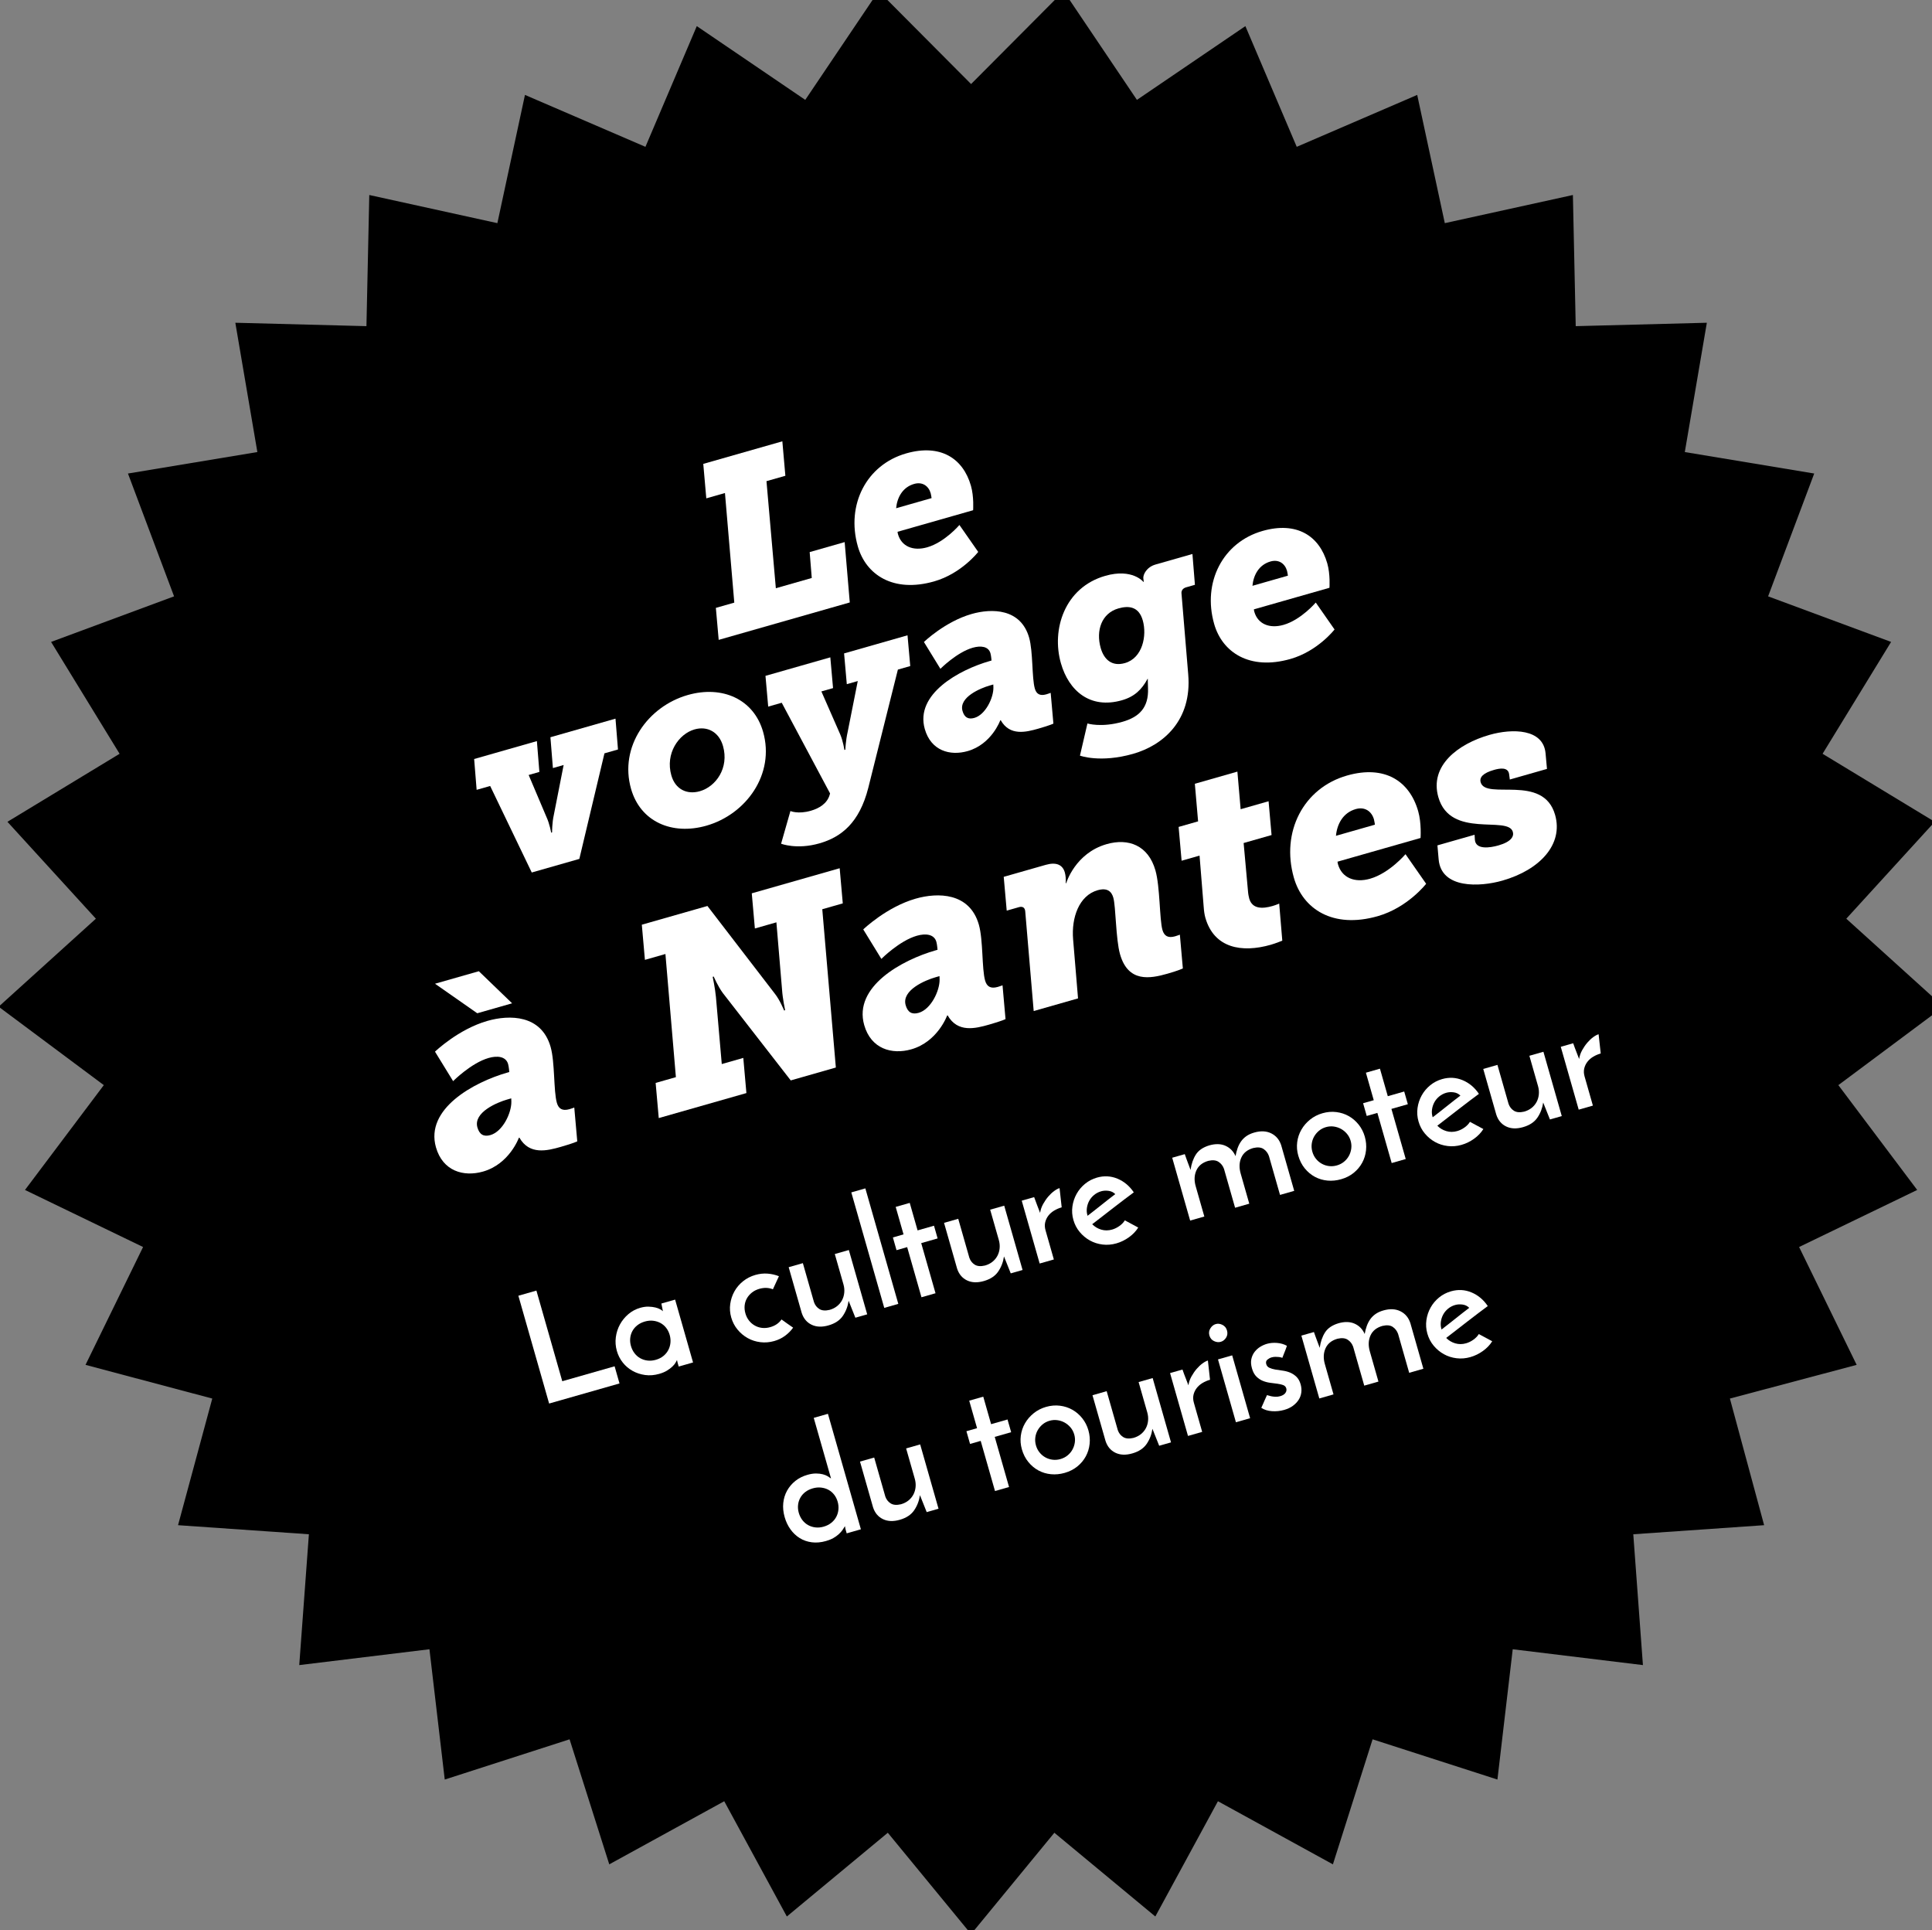 <?xml version="1.0" encoding="utf-8"?>
<!-- Generator: Adobe Illustrator 17.0.0, SVG Export Plug-In . SVG Version: 6.00 Build 0)  -->
<!DOCTYPE svg PUBLIC "-//W3C//DTD SVG 1.1//EN" "http://www.w3.org/Graphics/SVG/1.1/DTD/svg11.dtd">
<svg version="1.1" id="Calque_1" xmlns="http://www.w3.org/2000/svg" xmlns:xlink="http://www.w3.org/1999/xlink" x="0px" y="0px"
	 width="565.471px" height="564.829px" viewBox="0 0 565.471 564.829" enable-background="new 0 0 565.471 564.829"
	 xml:space="preserve">
<rect x="0" y="0" width="565.471" height="564.829" fill="#808080" stroke="none"/>
<polygon points="284.225,24.596 311.311,-2.609 332.762,29.228 364.506,7.644 379.538,42.967 414.797,27.775 422.876,65.303 
	460.365,57.066 461.193,95.445 499.571,94.449 493.121,132.289 530.996,138.57 517.501,174.514 553.497,187.85 533.445,220.586 
	566.271,240.492 540.386,268.846 568.85,294.6 538.062,317.548 561.138,348.227 526.572,364.923 543.42,399.412 506.319,409.271 
	516.336,446.328 478.041,448.984 480.862,487.27 442.755,482.635 438.277,520.764 401.74,508.99 390.125,545.58 356.474,527.109 
	338.148,560.839 308.599,536.336 284.225,565.996 259.85,536.336 230.299,560.839 211.975,527.109 178.324,545.58 166.708,508.99 
	130.172,520.764 125.693,482.635 87.587,487.27 90.408,448.984 52.11,446.328 62.129,409.271 25.029,399.412 41.876,364.923 
	7.312,348.227 30.384,317.548 -0.4,294.6 28.063,268.846 2.177,240.492 35.004,220.586 14.952,187.85 50.947,174.514 37.452,138.57 
	75.326,132.289 68.876,94.449 107.253,95.445 108.083,57.066 145.573,65.303 153.651,27.775 188.91,42.967 203.942,7.644 
	235.688,29.228 257.143,-2.609 "/>
<g>
	<path fill="#FFFFFF" d="M160.722,410.729l-9.002-31.546l5.279-1.507l7.57,26.526l15.318-4.372l1.433,5.02L160.722,410.729z"/>
	<path fill="#FFFFFF" d="M180.546,395.338c-0.378-1.327-0.479-2.663-0.301-4.009c0.178-1.345,0.578-2.591,1.203-3.736
		c0.625-1.145,1.445-2.151,2.461-3.019c1.016-0.867,2.173-1.486,3.472-1.856c0.865-0.247,1.675-0.361,2.429-0.343
		c0.754,0.02,1.424,0.102,2.012,0.245c0.587,0.145,1.068,0.327,1.443,0.548c0.375,0.221,0.63,0.404,0.766,0.553l-0.457-2.256
		l4.024-1.148l5.248,18.391l-4.197,1.198l-0.346-1.212c-0.041-0.145-0.074-0.283-0.096-0.417c-0.023-0.135-0.042-0.229-0.059-0.288
		c-0.074,0.178-0.217,0.444-0.427,0.801c-0.21,0.356-0.524,0.734-0.94,1.134c-0.417,0.399-0.938,0.789-1.561,1.171
		c-0.625,0.381-1.384,0.699-2.278,0.954c-1.414,0.403-2.786,0.515-4.117,0.333c-1.332-0.182-2.553-0.582-3.665-1.2
		c-1.112-0.619-2.069-1.43-2.871-2.434C181.49,397.744,180.908,396.608,180.546,395.338z M184.669,393.88
		c0.23,0.809,0.581,1.519,1.053,2.133c0.471,0.614,1.032,1.103,1.681,1.463s1.361,0.587,2.136,0.677
		c0.774,0.092,1.58,0.018,2.417-0.222c0.836-0.238,1.56-0.601,2.17-1.087c0.61-0.485,1.093-1.061,1.45-1.724
		c0.356-0.664,0.573-1.381,0.65-2.151c0.076-0.771,0.003-1.545-0.219-2.324s-0.567-1.468-1.035-2.068
		c-0.468-0.599-1.024-1.071-1.668-1.419c-0.645-0.346-1.354-0.564-2.129-0.655c-0.774-0.091-1.581-0.018-2.417,0.222
		c-0.837,0.238-1.562,0.594-2.176,1.065c-0.614,0.472-1.102,1.032-1.462,1.681c-0.361,0.649-0.582,1.353-0.662,2.107
		C184.376,392.334,184.447,393.102,184.669,393.88z"/>
	<path fill="#FFFFFF" d="M228.737,386.123c0.589,0.425,1.157,0.832,1.706,1.222c0.548,0.39,1.112,0.782,1.693,1.178
		c-0.647,0.903-1.435,1.696-2.362,2.382c-0.928,0.687-1.983,1.198-3.166,1.535c-1.356,0.388-2.705,0.499-4.045,0.336
		c-1.342-0.163-2.578-0.559-3.708-1.188c-1.131-0.628-2.125-1.46-2.982-2.494c-0.856-1.035-1.474-2.216-1.853-3.543
		c-0.378-1.326-0.475-2.648-0.29-3.965c0.186-1.317,0.593-2.54,1.222-3.672c0.628-1.131,1.47-2.119,2.523-2.966
		c1.053-0.846,2.257-1.463,3.613-1.851c1.211-0.346,2.399-0.474,3.563-0.385c1.164,0.089,2.274,0.342,3.329,0.758l-1.763,3.826
		c-1.232-0.491-2.555-0.534-3.969-0.132c-0.837,0.239-1.56,0.603-2.17,1.088c-0.61,0.486-1.098,1.047-1.462,1.681
		c-0.365,0.635-0.587,1.33-0.668,2.086c-0.081,0.757-0.005,1.538,0.225,2.346c0.222,0.779,0.567,1.469,1.035,2.068
		c0.467,0.6,1.027,1.087,1.681,1.462c0.653,0.376,1.367,0.608,2.142,0.699c0.775,0.091,1.58,0.018,2.417-0.222
		C226.89,387.961,227.986,387.211,228.737,386.123z"/>
	<path fill="#FFFFFF" d="M253.819,384.628l-3.462,0.988l-1.977-4.958c-0.244,1.66-0.812,3.141-1.704,4.44
		c-0.893,1.301-2.291,2.222-4.195,2.765c-1.904,0.544-3.554,0.477-4.948-0.202c-1.395-0.678-2.355-1.831-2.882-3.459l-3.816-13.371
		l4.154-1.186l3.26,11.424c0.312,0.878,0.839,1.547,1.579,2.006c0.74,0.46,1.737,0.542,2.995,0.245
		c0.836-0.238,1.56-0.601,2.17-1.087c0.61-0.485,1.093-1.061,1.45-1.725c0.356-0.663,0.576-1.396,0.659-2.2
		c0.083-0.803,0.005-1.623-0.234-2.46l-2.532-8.871l4.111-1.173L253.819,384.628z"/>
	<path fill="#FFFFFF" d="M262.922,381.563l-4.111,1.173l-9.645-33.796l4.111-1.173L262.922,381.563z"/>
	<path fill="#FFFFFF" d="M262.157,353.188l4.111-1.174l2.297,8.049l4.803-1.37l1.062,3.721l-4.803,1.371l4.187,14.669l-4.111,1.174
		l-4.187-14.67l-3.116,0.89l-1.062-3.722l3.116-0.889L262.157,353.188z"/>
	<path fill="#FFFFFF" d="M299.294,371.65l-3.462,0.988l-1.977-4.958c-0.244,1.661-0.812,3.141-1.704,4.44
		c-0.893,1.301-2.291,2.222-4.195,2.765c-1.903,0.544-3.553,0.477-4.948-0.202c-1.395-0.678-2.355-1.831-2.882-3.459l-3.816-13.371
		l4.154-1.186l3.26,11.424c0.312,0.878,0.839,1.547,1.579,2.006c0.739,0.46,1.736,0.542,2.994,0.245
		c0.836-0.238,1.561-0.601,2.17-1.087c0.61-0.485,1.094-1.061,1.45-1.725c0.356-0.663,0.576-1.396,0.659-2.2
		c0.082-0.803,0.004-1.623-0.234-2.46l-2.531-8.871l4.11-1.173L299.294,371.65z"/>
	<path fill="#FFFFFF" d="M310.742,353.315c-0.808,0.23-1.551,0.553-2.229,0.964c-0.679,0.412-1.239,0.907-1.683,1.486
		c-0.442,0.579-0.748,1.228-0.918,1.946c-0.169,0.72-0.135,1.497,0.104,2.334l2.433,8.524l-4.154,1.186l-5.248-18.391l3.635-1.037
		c0.354,1.021,0.66,1.847,0.917,2.476s0.53,1.339,0.818,2.13c0.145-0.915,0.444-1.78,0.897-2.597
		c0.453-0.814,0.955-1.543,1.506-2.185c0.55-0.64,1.121-1.178,1.716-1.612c0.593-0.434,1.12-0.718,1.583-0.85L310.742,353.315z"/>
	<path fill="#FFFFFF" d="M333.148,359.228c-0.664,1.063-1.564,2.007-2.702,2.83s-2.37,1.426-3.697,1.804
		c-1.356,0.388-2.705,0.499-4.046,0.336c-1.342-0.163-2.577-0.559-3.708-1.188c-1.132-0.628-2.123-1.453-2.976-2.473
		c-0.853-1.021-1.469-2.193-1.848-3.521c-0.378-1.326-0.475-2.648-0.289-3.965s0.594-2.54,1.223-3.671s1.455-2.116,2.479-2.954
		c1.025-0.838,2.186-1.442,3.484-1.813c2.077-0.593,4.08-0.485,6.012,0.32c1.93,0.807,3.519,2.139,4.768,3.998
		c-0.775,0.564-1.669,1.232-2.681,2.005c-1.013,0.772-2.068,1.581-3.169,2.425c-1.101,0.845-2.199,1.696-3.295,2.555
		c-1.097,0.859-2.106,1.639-3.029,2.339c0.745,0.755,1.629,1.282,2.65,1.583c1.022,0.302,2.081,0.296,3.178-0.018
		c0.75-0.214,1.468-0.566,2.154-1.06c0.686-0.491,1.209-1.038,1.567-1.641L333.148,359.228z M326.425,349.448
		c-0.527-0.536-1.18-0.856-1.959-0.962s-1.5-0.063-2.164,0.126c-0.778,0.222-1.471,0.583-2.076,1.084
		c-0.606,0.5-1.082,1.073-1.429,1.718c-0.347,0.646-0.571,1.333-0.675,2.064s-0.056,1.443,0.142,2.136l0.05,0.173
		c0.639-0.493,1.322-1.024,2.049-1.591c0.729-0.566,1.453-1.14,2.177-1.721s1.417-1.13,2.081-1.646
		C325.283,350.311,325.886,349.851,326.425,349.448z"/>
	<path fill="#FFFFFF" d="M343.088,338.796l3.679-1.05c0.176,0.511,0.337,0.965,0.48,1.36c0.145,0.396,0.283,0.77,0.414,1.122
		c0.132,0.353,0.262,0.697,0.39,1.035c0.127,0.338,0.263,0.705,0.407,1.101c0.248-1.756,0.764-3.252,1.55-4.49
		s2.097-2.135,3.936-2.691c1.817-0.519,3.396-0.478,4.737,0.122c1.342,0.601,2.322,1.607,2.945,3.021
		c0.141-0.819,0.34-1.595,0.6-2.324c0.26-0.729,0.595-1.386,1.006-1.971c0.409-0.585,0.926-1.099,1.549-1.542
		c0.622-0.442,1.395-0.796,2.318-1.06c1.903-0.543,3.564-0.463,4.981,0.239c1.417,0.703,2.39,1.869,2.917,3.497l3.803,13.327
		l-4.154,1.186l-3.248-11.38c-0.312-0.878-0.836-1.563-1.568-2.056c-0.734-0.493-1.744-0.587-3.029-0.282
		c-1.703,0.485-2.863,1.418-3.484,2.796c-0.62,1.378-0.684,2.933-0.189,4.663l2.52,8.828l-4.154,1.186l-3.248-11.381
		c-0.312-0.877-0.844-1.562-1.591-2.05c-0.748-0.488-1.751-0.584-3.007-0.288c-1.703,0.485-2.864,1.418-3.484,2.796
		c-0.621,1.378-0.688,2.919-0.202,4.62l2.531,8.871l-4.153,1.186L343.088,338.796z"/>
	<path fill="#FFFFFF" d="M379.987,338.185c-0.379-1.326-0.482-2.646-0.311-3.959c0.171-1.312,0.58-2.529,1.229-3.649
		c0.646-1.121,1.497-2.104,2.551-2.951c1.053-0.846,2.257-1.463,3.613-1.85c1.385-0.396,2.74-0.509,4.066-0.342
		c1.327,0.167,2.539,0.562,3.638,1.185c1.098,0.622,2.059,1.448,2.883,2.477c0.823,1.028,1.425,2.206,1.804,3.533
		s0.499,2.649,0.361,3.968c-0.139,1.319-0.516,2.542-1.13,3.669s-1.44,2.111-2.479,2.953c-1.039,0.843-2.266,1.466-3.678,1.869
		c-1.357,0.387-2.691,0.518-4.006,0.395c-1.315-0.124-2.533-0.486-3.656-1.086s-2.115-1.425-2.976-2.474
		S380.4,339.628,379.987,338.185z M384.111,337.055c0.223,0.779,0.574,1.467,1.057,2.062c0.482,0.597,1.047,1.074,1.697,1.435
		c0.648,0.361,1.353,0.59,2.113,0.684c0.76,0.096,1.529,0.032,2.309-0.19s1.466-0.574,2.062-1.057
		c0.596-0.481,1.073-1.047,1.435-1.696c0.361-0.648,0.596-1.355,0.705-2.12c0.109-0.764,0.053-1.536-0.169-2.314
		c-0.222-0.779-0.581-1.464-1.078-2.056c-0.496-0.591-1.069-1.067-1.718-1.429c-0.648-0.36-1.355-0.596-2.12-0.705
		s-1.536-0.053-2.315,0.169c-0.778,0.223-1.464,0.582-2.055,1.078c-0.592,0.497-1.068,1.07-1.429,1.718
		c-0.36,0.649-0.589,1.354-0.684,2.114C383.825,335.507,383.889,336.276,384.111,337.055z"/>
	<path fill="#FFFFFF" d="M399.782,313.912l4.11-1.174l2.297,8.049l4.804-1.37l1.062,3.721l-4.804,1.371l4.188,14.669l-4.111,1.174
		l-4.187-14.67l-3.116,0.89l-1.062-3.722l3.116-0.889L399.782,313.912z"/>
	<path fill="#FFFFFF" d="M434.16,330.4c-0.663,1.063-1.564,2.007-2.702,2.83s-2.37,1.426-3.697,1.804
		c-1.355,0.388-2.705,0.499-4.045,0.336c-1.342-0.163-2.578-0.559-3.709-1.188c-1.131-0.628-2.123-1.453-2.975-2.473
		c-0.854-1.021-1.469-2.193-1.848-3.521c-0.379-1.326-0.475-2.648-0.289-3.965s0.593-2.54,1.222-3.671
		c0.628-1.131,1.456-2.116,2.479-2.954c1.024-0.838,2.186-1.443,3.484-1.813c2.076-0.593,4.08-0.485,6.011,0.32
		c1.931,0.807,3.519,2.139,4.768,3.998c-0.774,0.564-1.669,1.232-2.681,2.005s-2.068,1.581-3.168,2.425
		c-1.102,0.845-2.199,1.696-3.296,2.555c-1.097,0.859-2.106,1.639-3.029,2.339c0.745,0.755,1.63,1.282,2.651,1.583
		c1.021,0.302,2.08,0.296,3.178-0.018c0.749-0.214,1.467-0.566,2.154-1.06c0.686-0.491,1.208-1.038,1.566-1.641L434.16,330.4z
		 M427.439,320.62c-0.527-0.536-1.181-0.857-1.959-0.962c-0.779-0.105-1.5-0.063-2.164,0.126c-0.779,0.222-1.471,0.583-2.077,1.084
		c-0.606,0.5-1.082,1.073-1.429,1.718c-0.346,0.646-0.571,1.333-0.674,2.064c-0.104,0.731-0.057,1.443,0.141,2.136l0.051,0.173
		c0.638-0.493,1.321-1.024,2.049-1.591s1.453-1.14,2.176-1.721c0.725-0.581,1.417-1.13,2.081-1.646
		C426.296,321.483,426.899,321.023,427.439,320.62z"/>
	<path fill="#FFFFFF" d="M457.112,326.612l-3.463,0.988l-1.977-4.958c-0.244,1.66-0.811,3.141-1.703,4.44
		c-0.893,1.301-2.291,2.222-4.195,2.765c-1.904,0.544-3.554,0.477-4.948-0.202c-1.395-0.678-2.355-1.831-2.882-3.459l-3.816-13.371
		l4.154-1.186l3.26,11.424c0.312,0.878,0.84,1.547,1.579,2.006c0.739,0.46,1.737,0.542,2.995,0.245
		c0.836-0.238,1.56-0.601,2.17-1.087c0.609-0.485,1.093-1.061,1.449-1.725c0.356-0.663,0.576-1.396,0.659-2.2
		c0.083-0.803,0.005-1.623-0.233-2.46l-2.532-8.871l4.11-1.173L457.112,326.612z"/>
	<path fill="#FFFFFF" d="M468.513,308.289c-0.809,0.23-1.551,0.553-2.229,0.964c-0.679,0.412-1.239,0.907-1.683,1.486
		c-0.442,0.579-0.749,1.228-0.919,1.946c-0.168,0.72-0.134,1.497,0.105,2.334l2.432,8.524l-4.153,1.186l-5.249-18.391l3.635-1.037
		c0.354,1.021,0.66,1.847,0.918,2.476c0.257,0.629,0.529,1.339,0.818,2.13c0.145-0.915,0.443-1.78,0.896-2.597
		c0.453-0.814,0.955-1.543,1.506-2.185c0.551-0.64,1.122-1.178,1.716-1.612c0.594-0.434,1.121-0.718,1.583-0.85L468.513,308.289z"/>
</g>
<g>
	<path fill="#FFFFFF" d="M229.662,443.977c-0.412-1.441-0.548-2.822-0.41-4.141c0.138-1.318,0.511-2.525,1.12-3.619
		c0.608-1.094,1.414-2.041,2.418-2.844c1.003-0.801,2.183-1.395,3.539-1.781c0.923-0.264,1.76-0.393,2.51-0.389
		s1.411,0.082,1.984,0.229c0.573,0.15,1.058,0.346,1.456,0.592c0.398,0.246,0.716,0.459,0.955,0.641l-5.063-17.742l4.154-1.186
		l9.645,33.795l-4.154,1.186l-0.346-1.211c-0.042-0.145-0.072-0.307-0.093-0.488c-0.021-0.182-0.043-0.316-0.068-0.402
		c-0.186,0.334-0.423,0.705-0.711,1.115c-0.289,0.41-0.656,0.818-1.101,1.227c-0.445,0.408-0.97,0.783-1.573,1.129
		c-0.604,0.342-1.324,0.635-2.161,0.873c-1.471,0.42-2.863,0.543-4.175,0.373c-1.312-0.172-2.491-0.584-3.536-1.238
		c-1.045-0.652-1.943-1.504-2.694-2.553C230.605,446.493,230.041,445.305,229.662,443.977z M233.791,442.706
		c0.23,0.809,0.581,1.518,1.053,2.133c0.471,0.613,1.032,1.102,1.681,1.463c0.649,0.359,1.361,0.586,2.136,0.676
		c0.774,0.092,1.58,0.018,2.417-0.221c0.836-0.238,1.567-0.604,2.192-1.094c0.625-0.49,1.115-1.066,1.472-1.73
		c0.356-0.662,0.573-1.379,0.649-2.15s0.004-1.545-0.219-2.324c-0.222-0.779-0.567-1.469-1.035-2.068
		c-0.468-0.6-1.024-1.072-1.668-1.418c-0.645-0.348-1.362-0.562-2.151-0.65c-0.79-0.086-1.602-0.012-2.438,0.229
		c-0.837,0.238-1.562,0.594-2.176,1.064c-0.614,0.473-1.102,1.033-1.462,1.682s-0.582,1.352-0.662,2.107
		C233.498,441.159,233.569,441.926,233.791,442.706z"/>
	<path fill="#FFFFFF" d="M274.694,441.514l-3.462,0.988l-1.977-4.957c-0.244,1.66-0.812,3.141-1.704,4.439
		c-0.893,1.301-2.291,2.223-4.195,2.766s-3.554,0.477-4.948-0.203c-1.395-0.678-2.355-1.83-2.882-3.459l-3.816-13.371l4.154-1.186
		l3.26,11.424c0.312,0.879,0.839,1.547,1.579,2.006c0.74,0.461,1.737,0.543,2.995,0.246c0.836-0.238,1.56-0.602,2.17-1.088
		c0.61-0.484,1.093-1.061,1.45-1.725c0.356-0.662,0.576-1.396,0.659-2.199s0.005-1.623-0.234-2.461l-2.532-8.871l4.111-1.172
		L274.694,441.514z"/>
	<path fill="#FFFFFF" d="M283.677,409.891l4.11-1.174l2.297,8.049l4.804-1.371l1.062,3.721l-4.804,1.371l4.188,14.67l-4.111,1.174
		l-4.187-14.67l-3.116,0.889l-1.062-3.721l3.116-0.889L283.677,409.891z"/>
	<path fill="#FFFFFF" d="M299.088,424.118c-0.378-1.326-0.482-2.646-0.312-3.959c0.172-1.312,0.581-2.529,1.229-3.65
		c0.646-1.121,1.498-2.104,2.551-2.951c1.053-0.846,2.258-1.463,3.613-1.85c1.385-0.395,2.74-0.508,4.067-0.342
		c1.327,0.168,2.539,0.562,3.638,1.186c1.098,0.621,2.059,1.447,2.883,2.477c0.823,1.027,1.425,2.205,1.804,3.533
		c0.378,1.326,0.499,2.648,0.36,3.967c-0.139,1.32-0.516,2.543-1.129,3.67c-0.615,1.127-1.441,2.111-2.48,2.953
		s-2.265,1.465-3.678,1.869c-1.356,0.387-2.691,0.518-4.006,0.395c-1.314-0.125-2.533-0.486-3.656-1.086s-2.113-1.426-2.975-2.475
		S299.499,425.561,299.088,424.118z M303.211,422.987c0.222,0.779,0.574,1.467,1.057,2.062c0.481,0.596,1.048,1.074,1.696,1.434
		c0.648,0.361,1.354,0.59,2.113,0.684c0.76,0.096,1.53,0.033,2.309-0.189c0.779-0.223,1.467-0.574,2.062-1.057
		s1.073-1.047,1.434-1.697c0.361-0.648,0.597-1.355,0.706-2.119s0.054-1.537-0.169-2.314c-0.223-0.779-0.582-1.465-1.078-2.057
		c-0.496-0.59-1.07-1.066-1.719-1.428s-1.355-0.596-2.119-0.705c-0.765-0.109-1.536-0.053-2.314,0.168
		c-0.779,0.223-1.465,0.582-2.057,1.078c-0.592,0.498-1.067,1.07-1.428,1.719c-0.361,0.648-0.59,1.354-0.684,2.113
		C302.925,421.44,302.989,422.209,303.211,422.987z"/>
	<path fill="#FFFFFF" d="M342.741,422.096l-3.462,0.988l-1.977-4.959c-0.244,1.66-0.812,3.141-1.704,4.441s-2.291,2.221-4.195,2.764
		c-1.903,0.545-3.553,0.477-4.947-0.201s-2.355-1.832-2.883-3.459l-3.816-13.371l4.154-1.186l3.261,11.424
		c0.312,0.877,0.839,1.547,1.579,2.006c0.739,0.459,1.736,0.541,2.994,0.244c0.836-0.238,1.561-0.6,2.17-1.086
		c0.61-0.486,1.094-1.061,1.45-1.725s0.576-1.396,0.659-2.201c0.082-0.803,0.004-1.623-0.234-2.459l-2.531-8.871l4.11-1.174
		L342.741,422.096z"/>
	<path fill="#FFFFFF" d="M354.157,403.77c-0.809,0.23-1.551,0.553-2.229,0.963c-0.679,0.412-1.239,0.908-1.683,1.486
		c-0.442,0.58-0.749,1.229-0.919,1.947c-0.168,0.719-0.134,1.496,0.105,2.334l2.432,8.523l-4.153,1.186l-5.249-18.391l3.635-1.037
		c0.354,1.021,0.66,1.848,0.918,2.477c0.257,0.629,0.529,1.338,0.818,2.129c0.145-0.914,0.443-1.779,0.896-2.596
		c0.453-0.814,0.955-1.543,1.506-2.186c0.551-0.639,1.122-1.178,1.716-1.611c0.594-0.436,1.121-0.719,1.583-0.85L354.157,403.77z"/>
	<path fill="#FFFFFF" d="M353.976,390.811c-0.214-0.75-0.117-1.449,0.291-2.096s0.93-1.061,1.564-1.242s1.288-0.104,1.963,0.234
		c0.673,0.34,1.117,0.883,1.331,1.633c0.222,0.779,0.134,1.482-0.263,2.111c-0.398,0.629-0.915,1.033-1.549,1.215
		c-0.636,0.18-1.295,0.111-1.979-0.209C354.652,392.139,354.198,391.588,353.976,390.811z M365.892,415.02l-4.154,1.186
		l-5.248-18.391l4.154-1.186L365.892,415.02z"/>
	<path fill="#FFFFFF" d="M376.664,393.836c-0.099,0.309-0.224,0.664-0.374,1.066s-0.301,0.779-0.449,1.133
		c-0.148,0.355-0.319,0.795-0.513,1.316c-0.347-0.117-0.673-0.197-0.979-0.234c-0.308-0.037-0.656-0.055-1.045-0.053
		c-0.39,0.002-0.771,0.057-1.146,0.164c-0.404,0.115-0.803,0.33-1.196,0.645c-0.394,0.316-0.509,0.762-0.344,1.338
		c0.14,0.492,0.452,0.848,0.937,1.066c0.484,0.221,1.047,0.389,1.688,0.502s1.341,0.219,2.102,0.312
		c0.76,0.096,1.482,0.279,2.169,0.551c0.687,0.273,1.316,0.678,1.892,1.215c0.574,0.539,0.998,1.283,1.27,2.236
		c0.238,0.836,0.305,1.645,0.199,2.422c-0.105,0.779-0.369,1.494-0.791,2.145c-0.423,0.652-0.982,1.232-1.68,1.744
		c-0.696,0.51-1.535,0.906-2.516,1.186c-1.184,0.338-2.388,0.463-3.613,0.375c-1.226-0.086-2.264-0.414-3.111-0.982
		c0.135-0.289,0.299-0.648,0.488-1.076s0.369-0.838,0.538-1.23c0.169-0.391,0.38-0.855,0.632-1.396
		c-0.009-0.027,0.099-0.004,0.324,0.072c0.225,0.076,0.52,0.154,0.887,0.238c0.366,0.082,0.787,0.133,1.261,0.154
		s0.941-0.035,1.403-0.166c0.721-0.207,1.23-0.523,1.529-0.953c0.3-0.428,0.383-0.873,0.252-1.334
		c-0.133-0.461-0.434-0.781-0.906-0.959c-0.471-0.176-1.023-0.307-1.656-0.393c-0.633-0.084-1.329-0.174-2.089-0.27
		c-0.761-0.094-1.483-0.279-2.169-0.551c-0.687-0.271-1.32-0.691-1.904-1.258c-0.582-0.566-1.022-1.369-1.318-2.408
		c-0.297-1.039-0.356-1.957-0.179-2.758c0.177-0.799,0.5-1.5,0.968-2.102c0.468-0.6,1.021-1.094,1.66-1.479s1.289-0.672,1.953-0.861
		c0.895-0.256,1.877-0.342,2.945-0.256C374.851,393.082,375.812,393.362,376.664,393.836z"/>
	<path fill="#FFFFFF" d="M380.892,390.852l3.678-1.049c0.176,0.51,0.338,0.965,0.481,1.359c0.144,0.396,0.282,0.77,0.414,1.123
		c0.132,0.352,0.261,0.697,0.39,1.035c0.127,0.338,0.263,0.705,0.406,1.1c0.248-1.756,0.765-3.252,1.551-4.49
		c0.785-1.238,2.097-2.135,3.936-2.691c1.816-0.518,3.396-0.477,4.737,0.123s2.322,1.607,2.944,3.02
		c0.141-0.818,0.34-1.594,0.6-2.324c0.26-0.729,0.596-1.385,1.006-1.971c0.41-0.584,0.926-1.098,1.549-1.541
		s1.395-0.797,2.318-1.061c1.904-0.543,3.564-0.463,4.982,0.24c1.417,0.703,2.389,1.869,2.916,3.496l3.803,13.328l-4.153,1.186
		l-3.248-11.381c-0.313-0.877-0.837-1.562-1.569-2.055c-0.733-0.494-1.743-0.588-3.029-0.283c-1.702,0.486-2.863,1.418-3.483,2.797
		c-0.62,1.377-0.685,2.932-0.19,4.662l2.52,8.828l-4.154,1.186l-3.248-11.381c-0.312-0.877-0.843-1.561-1.59-2.049
		c-0.748-0.488-1.751-0.584-3.008-0.289c-1.703,0.486-2.863,1.418-3.484,2.797c-0.62,1.377-0.688,2.918-0.201,4.619l2.531,8.871
		l-4.154,1.186L380.892,390.852z"/>
	<path fill="#FFFFFF" d="M436.753,392.504c-0.664,1.064-1.564,2.008-2.702,2.83c-1.138,0.824-2.37,1.426-3.697,1.805
		c-1.356,0.387-2.705,0.498-4.046,0.336c-1.342-0.164-2.577-0.559-3.708-1.189c-1.132-0.627-2.123-1.453-2.976-2.473
		s-1.469-2.193-1.848-3.521c-0.378-1.326-0.475-2.648-0.289-3.965s0.594-2.539,1.223-3.67s1.455-2.117,2.479-2.955
		c1.025-0.838,2.186-1.441,3.484-1.812c2.077-0.594,4.08-0.486,6.012,0.32c1.93,0.807,3.519,2.139,4.768,3.998
		c-0.775,0.564-1.669,1.232-2.681,2.004c-1.013,0.773-2.068,1.582-3.169,2.426s-2.199,1.695-3.295,2.555
		c-1.097,0.859-2.106,1.639-3.029,2.338c0.745,0.756,1.629,1.283,2.65,1.584c1.022,0.301,2.081,0.295,3.178-0.018
		c0.75-0.215,1.468-0.566,2.154-1.061c0.686-0.49,1.209-1.037,1.567-1.641L436.753,392.504z M430.03,382.725
		c-0.527-0.537-1.18-0.857-1.959-0.963s-1.5-0.062-2.164,0.127c-0.778,0.221-1.471,0.582-2.076,1.084
		c-0.606,0.5-1.082,1.072-1.429,1.717c-0.347,0.646-0.571,1.334-0.675,2.064c-0.104,0.732-0.056,1.443,0.142,2.137l0.05,0.172
		c0.639-0.492,1.322-1.023,2.049-1.59c0.729-0.566,1.453-1.141,2.177-1.721c0.724-0.582,1.417-1.131,2.081-1.646
		C428.889,383.588,429.491,383.127,430.03,382.725z"/>
</g>
<g>
	<path fill="#FFFFFF" d="M143.465,230.007l-3.959,1.13l-0.729-9.021l18.364-5.242l0.729,9.021l-3.14,0.896l5.194,12.25
		c0.945,2.019,1.393,4.623,1.393,4.623l0.273-0.078c0,0-0.038-2.721,0.519-5.169l2.861-14.549l-3.141,0.896l-0.729-9.021
		l19.047-5.437l0.729,9.021l-3.96,1.131l-7.352,30.892l-13.926,3.975L143.465,230.007z"/>
	<path fill="#FFFFFF" d="M201.299,203.388c10.104-2.884,19.318,1.204,22.046,10.762c3.546,12.425-4.989,24.164-16.595,27.477
		c-10.036,2.864-19.299-1.137-22.046-10.763C181.177,218.507,189.625,206.72,201.299,203.388z M204.831,231.542
		c4.711-1.345,8.612-6.814,6.781-13.231c-1.188-4.164-4.641-5.911-8.327-4.858c-4.642,1.324-8.622,7.038-6.791,13.455
		C197.664,231.004,201.076,232.614,204.831,231.542z"/>
	<path fill="#FFFFFF" d="M237.308,237.26c2.458-0.701,4.789-2.105,5.531-4.68l0.107-0.399l-14.144-26.529l-3.959,1.131l-0.798-9.001
		l18.979-5.417l0.798,9.001l-3.414,0.974l5.497,12.533c0.877,2.038,1.237,4.593,1.237,4.593l0.273-0.077c0,0,0.117-2.692,0.674-5.14
		l2.969-14.948l-3.209,0.915l-0.797-9.001l18.568-5.3l0.798,9.001l-3.618,1.033l-8.659,34.587
		c-2.606,10.269-7.913,14.44-14.33,16.272c-6.622,1.89-11.195,0.094-11.195,0.094l2.733-9.565
		C231.35,237.336,233.554,238.331,237.308,237.26z"/>
	<path fill="#FFFFFF" d="M289.726,193.433l0.478-0.136c0,0-0.097-1.375-0.312-2.126c-0.585-2.049-2.866-2.283-5.188-1.62
		c-4.643,1.324-9.461,6.17-9.461,6.17l-4.825-7.852c0,0,6.194-5.977,13.977-8.197c5.871-1.676,14.365-1.664,16.82,6.938
		c1.169,4.097,0.768,11.741,1.663,14.882c0.448,1.57,1.453,2.243,3.364,1.698c0.546-0.156,1.277-0.438,1.277-0.438l0.798,9.001
		c0,0-0.829,0.458-4.379,1.471c-3.618,1.033-8.368,2.241-11.039-2.46l-0.136,0.039c0,0-2.509,6.991-9.54,8.998
		c-5.188,1.481-10.736-0.11-12.549-6.459C267.752,203.101,280.714,196.005,289.726,193.433z M285.177,210.088
		c3.276-0.936,5.628-5.889,5.58-8.902l-0.029-0.877l-1.092,0.312c-2.595,0.74-9.07,3.4-7.921,7.429
		C282.261,209.96,283.402,210.595,285.177,210.088z"/>
	<path fill="#FFFFFF" d="M328.546,211.223c4.847-1.384,7.686-4.113,7.463-9.809c-0.078-1.823-0.059-2.789-0.059-2.789l-0.068,0.02
		c-1.688,3.14-3.823,5.226-7.51,6.278c-9.285,2.649-15.544-2.725-17.862-10.849c-2.807-9.831,1.059-22.156,13.006-25.566
		c7.919-2.26,11.136,1.769,11.136,1.769l0.137-0.039c0,0-0.117-0.41-0.156-1.063c-0.067-1.014,0.928-3.218,3.59-3.978l10.786-3.078
		l0.729,9.021l-2.595,0.74c-0.887,0.253-1.434,0.926-1.336,1.784l1.974,23.727c1.117,13.487-7.378,20.711-16.116,23.205
		c-9.626,2.747-15.574,0.532-15.574,0.532l2.187-9.41C318.277,211.717,322.333,212.996,328.546,211.223z M329.252,194.04
		c5.188-1.481,6.487-8.054,5.221-12.491c-1.169-4.096-4.124-4.359-7.128-3.502c-4.915,1.402-6.643,6.473-5.181,11.593
		C323.119,192.986,325.43,195.131,329.252,194.04z"/>
	<path fill="#FFFFFF" d="M369.527,155.377c9.967-2.845,16.636,1.38,18.954,9.503c0.916,3.209,0.633,7.129,0.633,7.129l-22.119,6.313
		c0,0,0.029,0.361,0.127,0.702c1.013,3.55,4.387,5.023,8.551,3.835c5.12-1.462,9.432-6.531,9.432-6.531l5.498,7.881
		c0,0-4.907,6.347-12.895,8.627c-12.015,3.43-19.98-1.976-22.338-10.235C351.881,170.381,357.92,158.69,369.527,155.377z
		 M376.953,168.466c0,0-0.136-0.994-0.253-1.404c-0.624-2.185-2.457-3.434-4.846-2.751c-3.414,0.974-4.984,4.007-5.278,7.117
		L376.953,168.466z"/>
</g>
<g>
	<path fill="#FFFFFF" d="M209.524,177.889l5.393-1.539l-2.731-32.074l-5.462,1.559l-0.885-10.084l23.144-6.605l0.885,10.084
		l-5.53,1.578l2.742,31.333l10.513-3.001l-0.612-7.577l10.24-2.923l1.497,17.661l-38.366,10.951L209.524,177.889z"/>
	<path fill="#FFFFFF" d="M265.233,132.679c9.967-2.845,16.636,1.38,18.955,9.503c0.916,3.209,0.632,7.129,0.632,7.129l-22.119,6.313
		c0,0,0.029,0.361,0.127,0.702c1.014,3.55,4.387,5.023,8.552,3.835c5.12-1.462,9.432-6.531,9.432-6.531l5.498,7.881
		c0,0-4.907,6.347-12.895,8.627c-12.016,3.43-19.981-1.976-22.339-10.235C247.588,147.683,253.627,135.991,265.233,132.679z
		 M272.66,145.768c0,0-0.137-0.994-0.254-1.404c-0.623-2.185-2.456-3.434-4.846-2.751c-3.413,0.974-4.984,4.007-5.277,7.117
		L272.66,145.768z"/>
</g>
<g>
	<path fill="#FFFFFF" d="M148.533,313.868l0.525-0.148c0,0-0.106-1.512-0.343-2.336c-0.642-2.25-3.149-2.51-5.699-1.781
		c-5.102,1.457-10.396,6.779-10.396,6.779l-5.302-8.627c0,0,6.806-6.566,15.357-9.006c6.451-1.842,15.784-1.828,18.481,7.623
		c1.284,4.5,0.843,12.902,1.827,16.352c0.492,1.727,1.596,2.465,3.696,1.865c0.6-0.17,1.403-0.48,1.403-0.48l0.876,9.891
		c0,0-0.911,0.502-4.812,1.615c-3.976,1.135-9.194,2.463-12.129-2.703l-0.149,0.043c0,0-2.756,7.682-10.482,9.887
		c-5.701,1.627-11.798-0.121-13.788-7.098C124.389,324.491,138.632,316.694,148.533,313.868z M127.325,287.877l12.827-3.66
		l9.737,9.389l-10.202,2.912L127.325,287.877z M143.535,332.168c3.601-1.027,6.184-6.471,6.132-9.781l-0.032-0.965l-1.2,0.344
		c-2.851,0.812-9.966,3.736-8.703,8.162C140.331,332.028,141.584,332.725,143.535,332.168z"/>
	<path fill="#FFFFFF" d="M191.899,316.907l5.926-1.691l-3.064-36.037l-6.001,1.713l-0.907-10.287l19.203-5.48l19.74,25.679
		c1.521,1.918,2.698,4.908,2.698,4.908l0.301-0.086c0,0-0.738-3.439-0.898-5.99l-1.655-19.726l-6.301,1.798l-0.908-10.286
		l25.729-7.343l0.908,10.286l-6.001,1.713l3.972,46.322l-13.202,3.77l-19.869-25.562c-1.445-1.939-2.677-4.834-2.677-4.834
		l-0.301,0.086c0,0,0.718,3.365,0.952,5.895l1.709,19.631l6.301-1.799l0.908,10.287l-25.654,7.32L191.899,316.907z"/>
	<path fill="#FFFFFF" d="M273.878,278.097l0.524-0.149c0,0-0.106-1.511-0.342-2.336c-0.643-2.25-3.149-2.509-5.7-1.78
		c-5.101,1.456-10.396,6.779-10.396,6.779l-5.302-8.627c0,0,6.807-6.566,15.357-9.007c6.451-1.841,15.784-1.828,18.481,7.624
		c1.285,4.5,0.843,12.902,1.828,16.351c0.492,1.727,1.596,2.465,3.695,1.865c0.601-0.17,1.404-0.48,1.404-0.48l0.876,9.891
		c0,0-0.911,0.502-4.812,1.615c-3.976,1.135-9.194,2.463-12.129-2.703l-0.15,0.043c0,0-2.756,7.682-10.482,9.887
		c-5.7,1.627-11.797-0.121-13.788-7.098C249.734,288.719,263.976,280.923,273.878,278.097z M268.879,296.397
		c3.601-1.027,6.185-6.471,6.132-9.781l-0.032-0.965l-1.2,0.344c-2.85,0.812-9.966,3.736-8.702,8.162
		C265.675,296.256,266.929,296.954,268.879,296.397z"/>
	<path fill="#FFFFFF" d="M300.074,266.727c-0.075-1.114-0.771-1.565-1.821-1.266l-3.601,1.028l-0.876-9.891l12.302-3.511
		c3.076-0.878,4.94-0.031,5.582,2.22c0.235,0.825,0.354,2.089,0.257,3.172l0.149-0.043c0,0,2.606-8.775,11.833-11.408
		c6.376-1.82,12.183,0.336,14.281,7.687c1.37,4.801,1.174,14.349,2.052,17.424c0.492,1.726,1.596,2.465,3.696,1.865
		c0.601-0.171,1.404-0.481,1.404-0.481l0.875,9.891c0,0-1.286,0.609-4.511,1.529c-5.102,1.457-11.499,2.633-13.875-5.693
		c-1.263-4.426-1.217-13.931-1.967-16.556c-0.514-1.801-1.745-2.99-4.596-2.177c-5.401,1.542-7.707,7.959-7.173,14.378l1.441,17.274
		l-12.978,3.703L300.074,266.727z"/>
	<path fill="#FFFFFF" d="M352.309,265.449l-1.217-15.065l-5.251,1.498l-0.876-9.891l5.701-1.627l-0.95-11.004l12.452-3.555
		l0.95,11.005l8.177-2.333l0.875,9.891l-8.176,2.333l1.281,14.155c0.043,0.718,0.246,1.714,0.354,2.089
		c0.898,3.151,3.941,3.013,6.792,2.199c1.126-0.321,1.982-0.729,1.982-0.729l0.908,10.855c0,0-1.887,0.781-3.387,1.209
		c-8.477,2.42-16.587,1.003-19.135-7.924C352.533,267.656,352.384,266.563,352.309,265.449z"/>
	<path fill="#FFFFFF" d="M394.258,226.95c10.951-3.125,18.279,1.517,20.827,10.443c1.006,3.525,0.693,7.833,0.693,7.833
		l-24.304,6.936c0,0,0.032,0.396,0.14,0.771c1.112,3.901,4.819,5.521,9.396,4.214c5.626-1.605,10.363-7.176,10.363-7.176
		l6.041,8.659c0,0-5.392,6.975-14.168,9.479c-13.202,3.768-21.955-2.171-24.545-11.248
		C374.869,243.435,381.505,230.59,394.258,226.95z M402.418,241.333c0,0-0.149-1.094-0.278-1.543
		c-0.685-2.4-2.699-3.773-5.324-3.023c-3.751,1.07-5.477,4.402-5.799,7.82L402.418,241.333z"/>
	<path fill="#FFFFFF" d="M420.714,247.388l10.876-3.104l0.086,1.436c0.213,3.021,4.414,2.391,6.889,1.685
		c3.826-1.092,4.587-2.688,4.224-3.964c-1.392-4.875-18.292,2.138-21.803-10.164c-2.633-9.227,5.77-15.6,14.996-18.232
		c6.676-1.905,15.709-1.807,16.382,5.384l0.416,4.586l-10.876,3.104l-0.203-1.564c-0.3-2.187-2.84-1.705-4.415-1.255
		c-3.15,0.898-4.34,2.131-3.912,3.631c1.521,5.326,18.313-2.631,21.781,9.521c2.462,8.627-4.408,16.104-15.436,19.251
		c-6.601,1.884-17.884,2.427-18.643-6.199L420.714,247.388z"/>
</g>
</svg>
